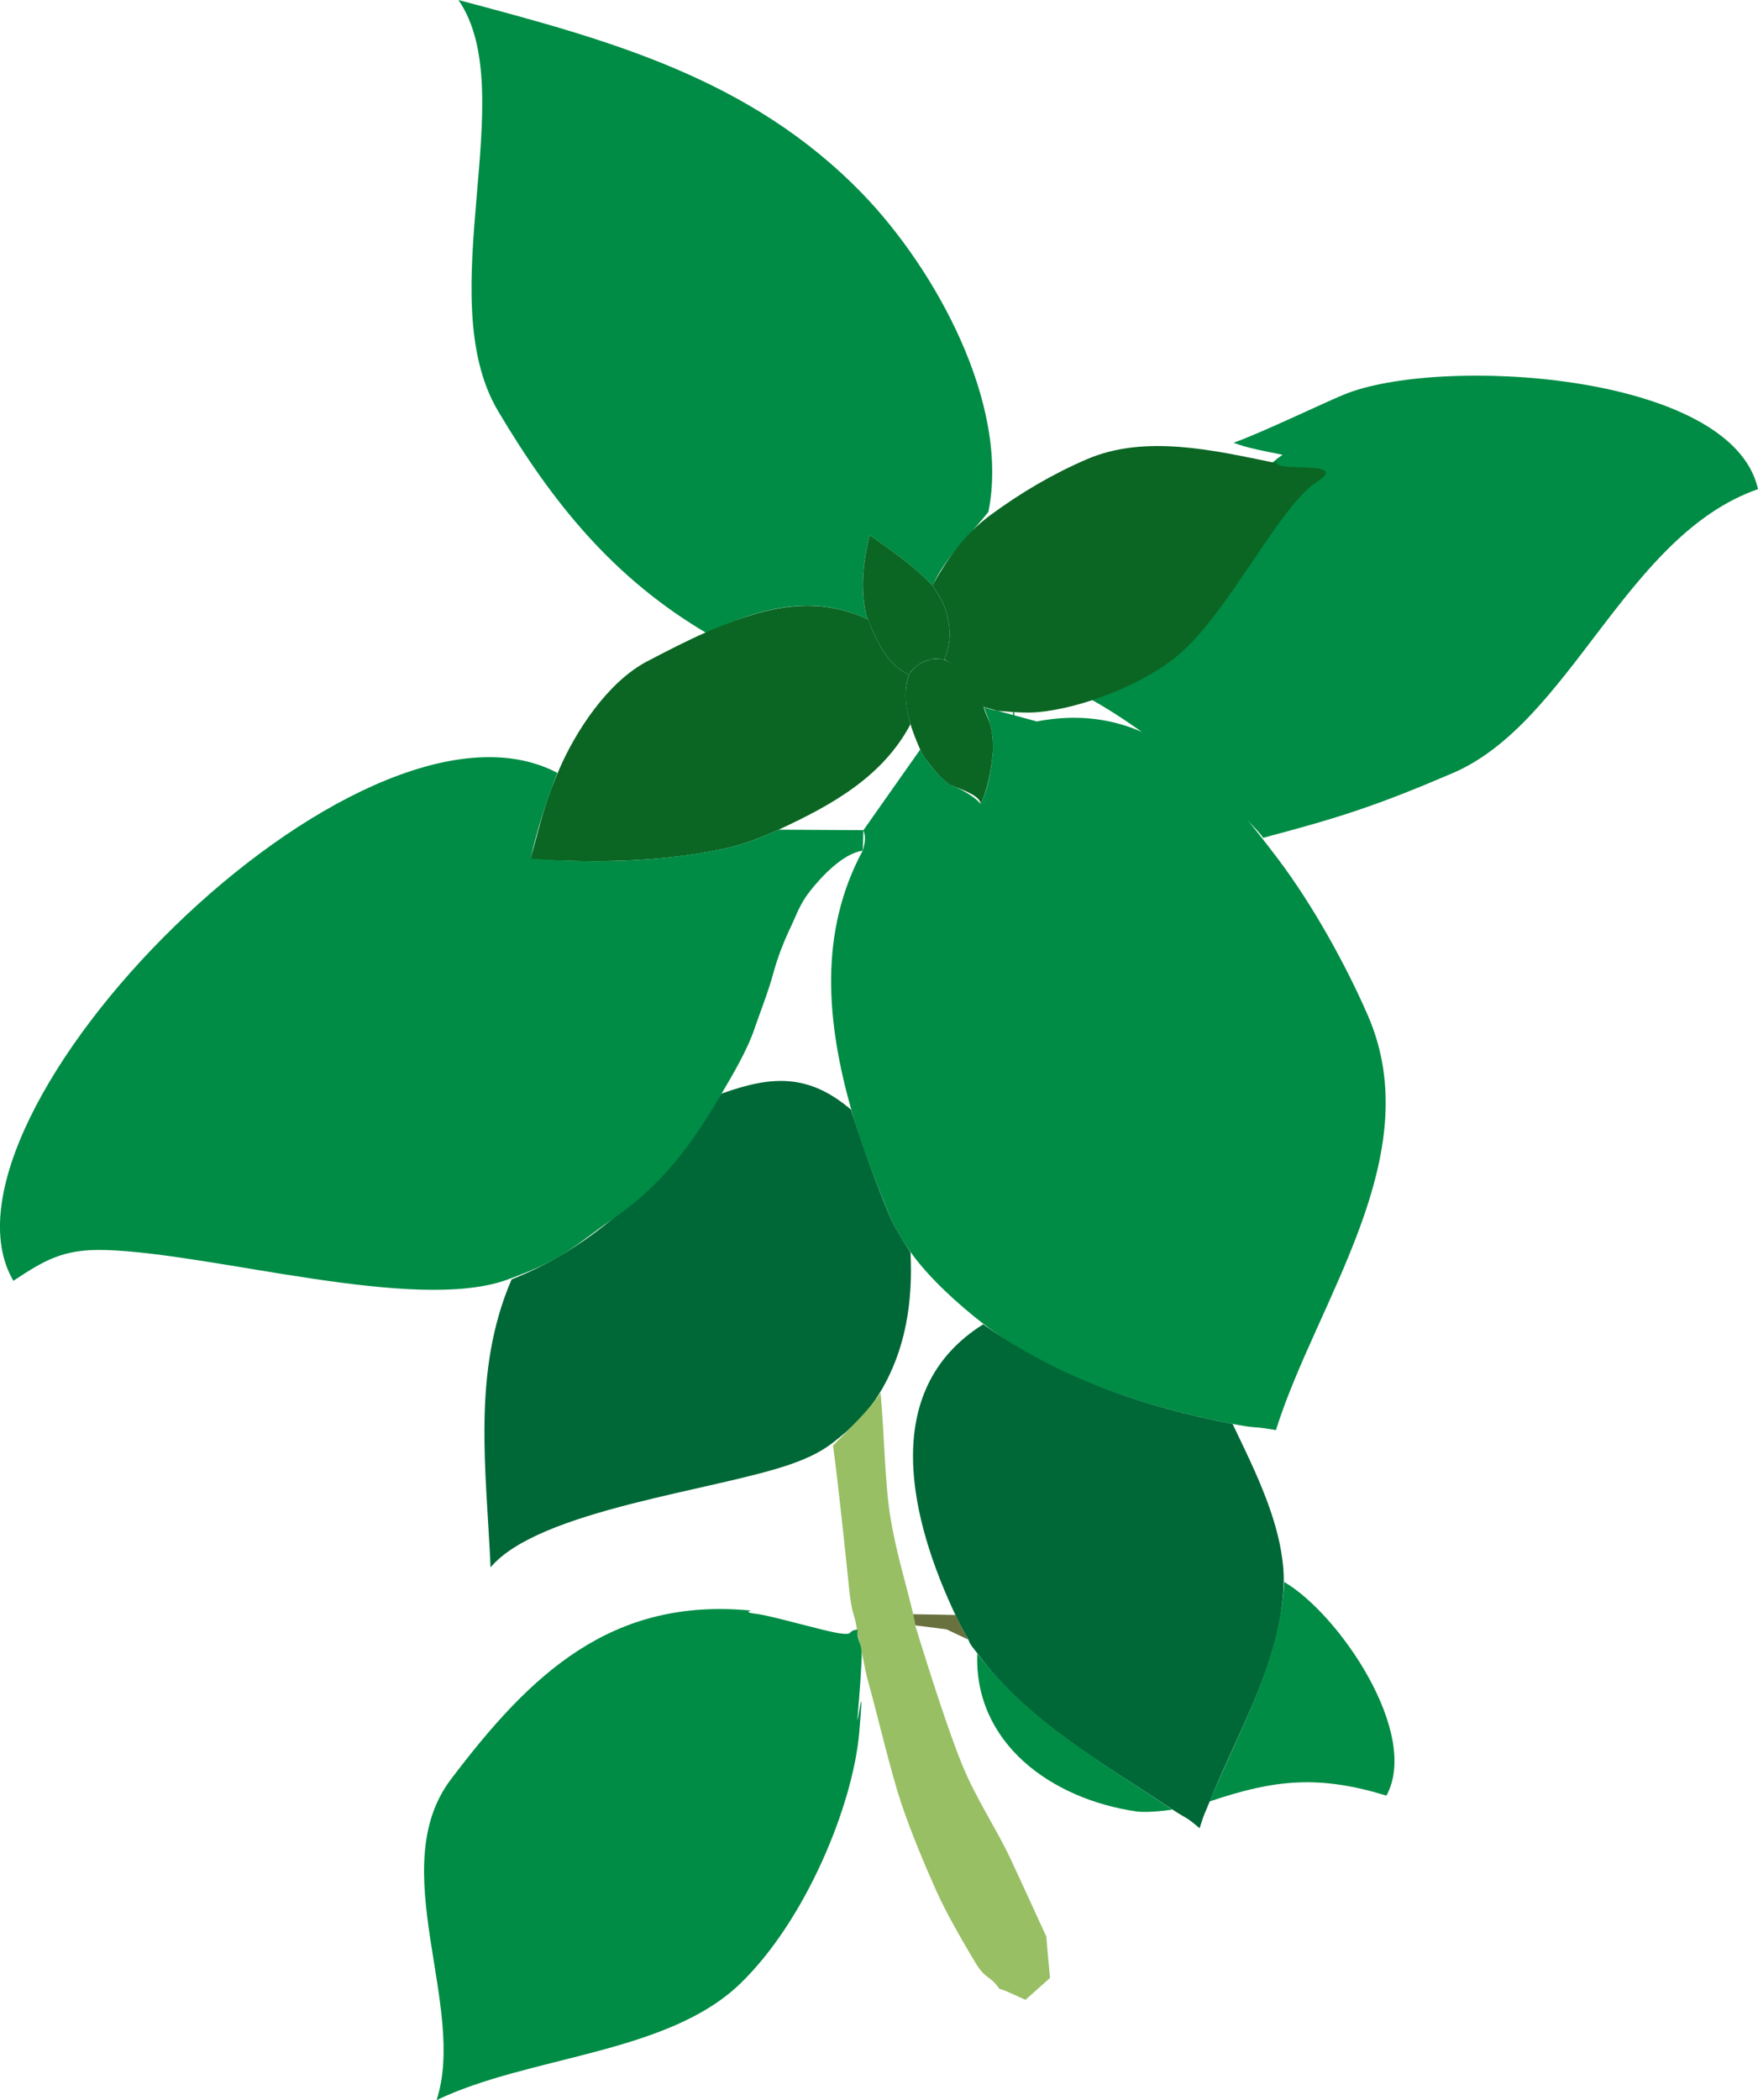<?xml version="1.0" encoding="UTF-8"?>
<svg id="Layer_2" data-name="Layer 2" xmlns="http://www.w3.org/2000/svg" viewBox="0 0 857.44 1023.86">
  <defs>
    <style>
      .cls-1 {
        fill: none;
      }

      .cls-1, .cls-2, .cls-3, .cls-4, .cls-5, .cls-6 {
        stroke-width: 0px;
      }

      .cls-2 {
        fill: #0b6623;
      }

      .cls-3 {
        fill: #98bf64;
      }

      .cls-4 {
        fill: #006837;
      }

      .cls-5 {
        fill: #69713e;
      }

      .cls-6 {
        fill: #008c45;
      }
    </style>
  </defs>
  <g id="Layer_1-2" data-name="Layer 1">
    <g>
      <rect class="cls-1" x="0" y="0" width="857.44" height="1023.86"/>
      <g id="blade">
        <path class="cls-5" d="m470.89,796.85c.46.84.96,1.66,1.42,2.49-3.54-1.69-7.11-3.35-10.68-5-5.06-.63-10.12-1.3-15.19-1.95-.42-1.81-.84-3.61-1.26-5.42,6.94.07,13.87.24,20.81.36,1.58,3.2,3.2,6.38,4.9,9.52Z"/>
        <path class="cls-6" d="m482.1,249.52c-9.77,12.31-20.8,21.68-27.24,36.02-9.16-9.68-19.81-16.96-30.68-24.64-3.2,13.12-4.61,25.27-1.82,38.68.17.83.68,1.64.91,2.4-26.7-12.74-53.43-5.46-78.66,6.66-45.02-26.58-74.71-62.77-101.72-108.32-33.12-55.87,11.75-155.34-19.29-200.31,72.75,19.34,142.28,37.81,197.22,94.62,35.11,36.31,71.88,102.17,61.26,154.9Z"/>
        <path class="cls-6" d="m857.44,238.46c-64.65,22.58-91.16,113.71-148.91,138.45-37.86,16.22-56,21.88-92.43,31.53-10.33-15.17-129.45-118.89-121.06-56.96-.31-.27.07.84-.21-.31-.28-1.15-1.07-2.8-.65-4.12,24.07-4.7,48.63-16.91,66.39-33.08,26.26-23.92,38.86-74.8,64.98-92.26-8.06-1.65-16.81-3.13-23.89-5.86,13.09-4.64,42.86-18.91,53.57-23.38,45.93-19.17,189.51-11.14,202.21,45.99Z"/>
        <path class="cls-6" d="m622.32,697.2c-14.08-2.46-6.54-.12-24.2-3.61-38.78-7.66-84.48-21.98-118.47-48.19-11.88-9.16-26.47-22.25-35.39-34.82-4.22-5.95-8.39-12.88-10.99-19.32-6.43-15.93-13.5-34.07-17.98-49.91-12.14-42.89-16.16-86.62,5.53-126.74.93-3.28,1.64-6.52.28-9.85,9.24-13.09,18.46-26.2,27.68-39.31,2.04,4.14,4.94,7.74,8.02,11.13,2.07,2.27,4.35,4.74,6.88,6.08,1.92,1.01-2.3-.96,1.37.57,3.67,1.52,10.51,5.17,13.24,8.72,3.83-7.84,4.9-15.46,5.86-24.31.2-1.88.24-5.25.02-7.58-.25-2.66-.78-5.72-1.67-8.36-.78-2.33-1.85-4.68-2.58-7,1.23.67,4.61,1.46,5.52,1.61.91.15.54.06.75.12,6.22,1.71,13.25,3.61,19.05,5.16,2.74.73-.15-.09.6.19.41.15.04-.11.05-.11,54.94-10.39,87.57,27.55,117.37,66.98,16.88,22.33,33.21,51.76,43.98,76.61,29.63,68.39-25.17,138.91-44.93,201.96Z"/>
        <path class="cls-2" d="m444.06,353.12c-13.61,25.62-38.38,39.38-64.41,51.42-3.06,1.42-6.9,2.96-10.27,4.31-3.02,1.21-6.55,2.34-9.71,3.3-.89.27-2.08.59-2.86.77-32.29,7.45-64.8,7.85-98.12,5.97,4.95-17.23,6.2-25.73,14.25-44.25,7.59-17.47,23.1-41.95,42.72-52.23,8.89-4.66,19.91-10.32,28.42-14.03,26.37-11.49,51.97-19.22,79.32-6.37,1.64,4.21,3.65,8.94,5.82,12.76,3.7,6.48,7.46,10.8,14.11,14.2-2.77,8.35-1.63,15.76.75,24.15Z"/>
        <path class="cls-2" d="m642.05,235.11c-18.11,11.65-43.16,64.25-67.76,84.6-16.63,13.76-45.93,25.43-67.99,27.47-6.29.58-13.99-.21-17.73-.48-3.75-.27-2.07-.13-2.33-.22-2.02-.69-4.31-1.18-6.45-1.83-4.52-9.9-9.03-18.03-19.2-23.16,3.39-8.37,3.3-15.61.56-24.32-1.3-4.14-3.84-7.91-6.23-11.59-.02-.04-.06-.07-.15-.12,7.73-13.68,15.56-25.02,28.63-34.59,14.45-10.58,29.58-19.58,46.63-26.95,28.58-12.35,62.53-4.24,91.08,1.57,4.49.91-1.29-2.67,2,.81,3.29,3.48,35.21-1.68,18.94,8.79Z"/>
        <path class="cls-2" d="m484.16,367.65c-.96,8.87-2.26,16.35-5.81,24.31-.36-4.19-9.35-7.01-13.56-8.81-3.2-1.37.77.44-1.24-.53s-4.89-3.86-6.78-6.04c-2.83-3.25-6.16-7.07-7.92-11.07-1.76-4.01-3.51-8.27-4.71-12.25-2.59-8.58-3.53-15.82-.81-24.24.27-.84.66-1.23,1.19-1.84,1.83-2.15,3.95-3.69,6.6-4.78,1.39-.57,2.85-1.1,4.38-1.13,1.94-.04,3.19-.47,5.18.39,10.6,4.56,15.81,12.32,19.08,22.92.22.72-.32-1.3.17.7.49,1.99,1.74,4.37,2.61,6.64.87,2.27,1.43,5.78,1.64,8.17.2,2.39.19,5.71-.02,7.59Z"/>
        <path class="cls-2" d="m460.59,321.49c-1.77-.28-3.31-.5-5.13-.27-1.43.18-3,.56-4.36,1.14-2.61,1.12-4.75,2.68-6.6,4.77-.53.6-.79,1.17-1.2,1.83-6.64-3.41-10.4-7.73-14.1-14.21-2.18-3.82-4.14-8.56-5.88-12.74-.32-.78-.77-1.63-.94-2.45-2.81-13.4-1.38-25.56,1.81-38.67,10.85,7.67,21.52,14.97,30.64,24.6.02.03.07.06.09.1,2.38,3.67,4.92,7.45,6.23,11.59,2.74,8.7,2.83,15.94-.56,24.31Z"/>
        <path class="cls-4" d="m429.4,678.54c-6.17,10.28-13.89,17.62-23.28,24.87-6.04,4.66-12.87,7.75-20.27,10.35-36.54,12.85-122.88,22.19-146.59,50.35-2.04-47.38-9.25-95.21,10.26-140.38,44.29-17.44,77.09-52.45,102.37-90.55,24.51-8.88,42.54-9.82,63.19,7.81,5.37,17.07,11.34,33.62,18.15,50.23,2.75,6.72,6.81,13.13,10.86,19.31,1.19,23.88-2.27,47.32-14.69,68.01Z"/>
        <path class="cls-4" d="m626.14,771.15c-.74,37.66-22.1,72.58-35.46,105.5-3.75,9.24-3.07,6.63-5.59,14.65-7.4-6.31-5.11-3.7-14.58-10-31.95-21.28-69.89-42.49-93.61-75-1.55-2.12-3.65-4.25-4.43-6.53-.6-1.73.06.2-.19-.53-.25-.74-.96-1.63-1.39-2.4-1.59-2.9-3.49-6.53-4.85-9.42-21.42-45.31-38.33-109.34,13.5-141.79,36.57,26.02,77.84,40.16,121.65,48.55,7.42,15.6,15.13,30.99,20.13,47.42,2.84,9.34,4.99,20,4.81,29.56Z"/>
        <path class="cls-3" d="m512.13,964.28c-3.98,3.56-7.96,7.13-11.96,10.66-4.24-1.76-8.58-4.13-12.8-5.44-4.69-6.8-6.66-4.2-11.88-13.06-5.23-8.86-13.36-22.44-18.9-34.81-5.54-12.38-12.43-28.72-17.23-43.18-4.8-14.48-11.62-42.99-14.85-54.66-3.24-11.68-2.23-9.37-3.88-16.78-1.65-7.41-1.44-5.11-2.8-13.47-1.36-8.37-2.32-5.44-3.85-20.6-1.54-15.17-5.12-49.34-7.67-68.21,8.5-8.91,16.58-16.12,23.17-25.66,1.76,18.35,2.01,42.74,4.65,59.65,2.64,16.89,7.61,33.03,10.73,45.91,3.12,12.86-.78.45,3.77,15.05s13.86,44.09,20.64,60.66c6.77,16.55,16.72,31.22,23.45,45.56,6.72,14.32,11.3,24.62,17.6,38.19.5,6.61,1.22,13.49,1.81,20.19Z"/>
        <path class="cls-6" d="m421.1,404.74c-.14,3.36-.05,6.55-.36,10-9.89,1.38-20.6,13.26-25.68,19.71-5.07,6.45-6.5,11.46-9.34,17.37-3.65,7.6-6.66,15.62-8.61,22.87-2.44,9.02-6.6,19.4-9.14,26.89-3.65,10.76-10.9,22.83-15.44,30.57-14.91,25.39-28.88,44.89-53.14,61.73-19.86,13.78-24.35,20.12-52.3,30.09-45.09,16.1-142.78-12.93-195.46-14.56-20.8-.64-29.79,4.93-45.11,15-46.6-79.77,168.11-298.82,265.32-247.62-5.33,13.7-9.84,27.45-13.02,41.8,33.12,2.5,65.74,1.61,97.95-5.67.78-.18,1.98-.5,2.89-.77,3.23-.98,6.6-2.08,9.75-3.31,3.52-1.38,6.92-2.86,10.37-4.35,13.78.07,27.55.15,41.31.25Z"/>
        <path class="cls-6" d="m360.9,967.18c-35.63,34.3-102.98,35.02-147.98,56.68,14.95-45.59-25.61-113.24,6.93-156.31,39.05-51.69,78.44-88.98,146.56-82.36.02,0-4.51.81,2.63,1.62,7.13.81,32.13,8.18,40.06,9.4,7.92,1.21,3.62-1.13,9.18-1.79-.39,6.9,2.37,5.64,1.97,14.18-.39,8.53-.81,14.37-1.87,27.19-1.06,12.82,3.75-26.54.7,8.84-3.04,35.32-26.03,91.61-58.17,122.55Z"/>
        <path class="cls-6" d="m571.8,882.22c-4.99.73-13.16,1.53-17.72.86-41.43-6.08-79.04-33.31-77.43-76.95,25.13,33.19,61.17,53.28,95.15,76.1Z"/>
        <path class="cls-6" d="m676.22,875.39c-32.64-9.94-53.94-8.12-86.27,2.86,14.65-35.1,34.49-68.42,36.41-107.02,26.7,15.61,66.43,73.77,49.86,104.16Z"/>
      </g>
    </g>
  </g>
</svg>